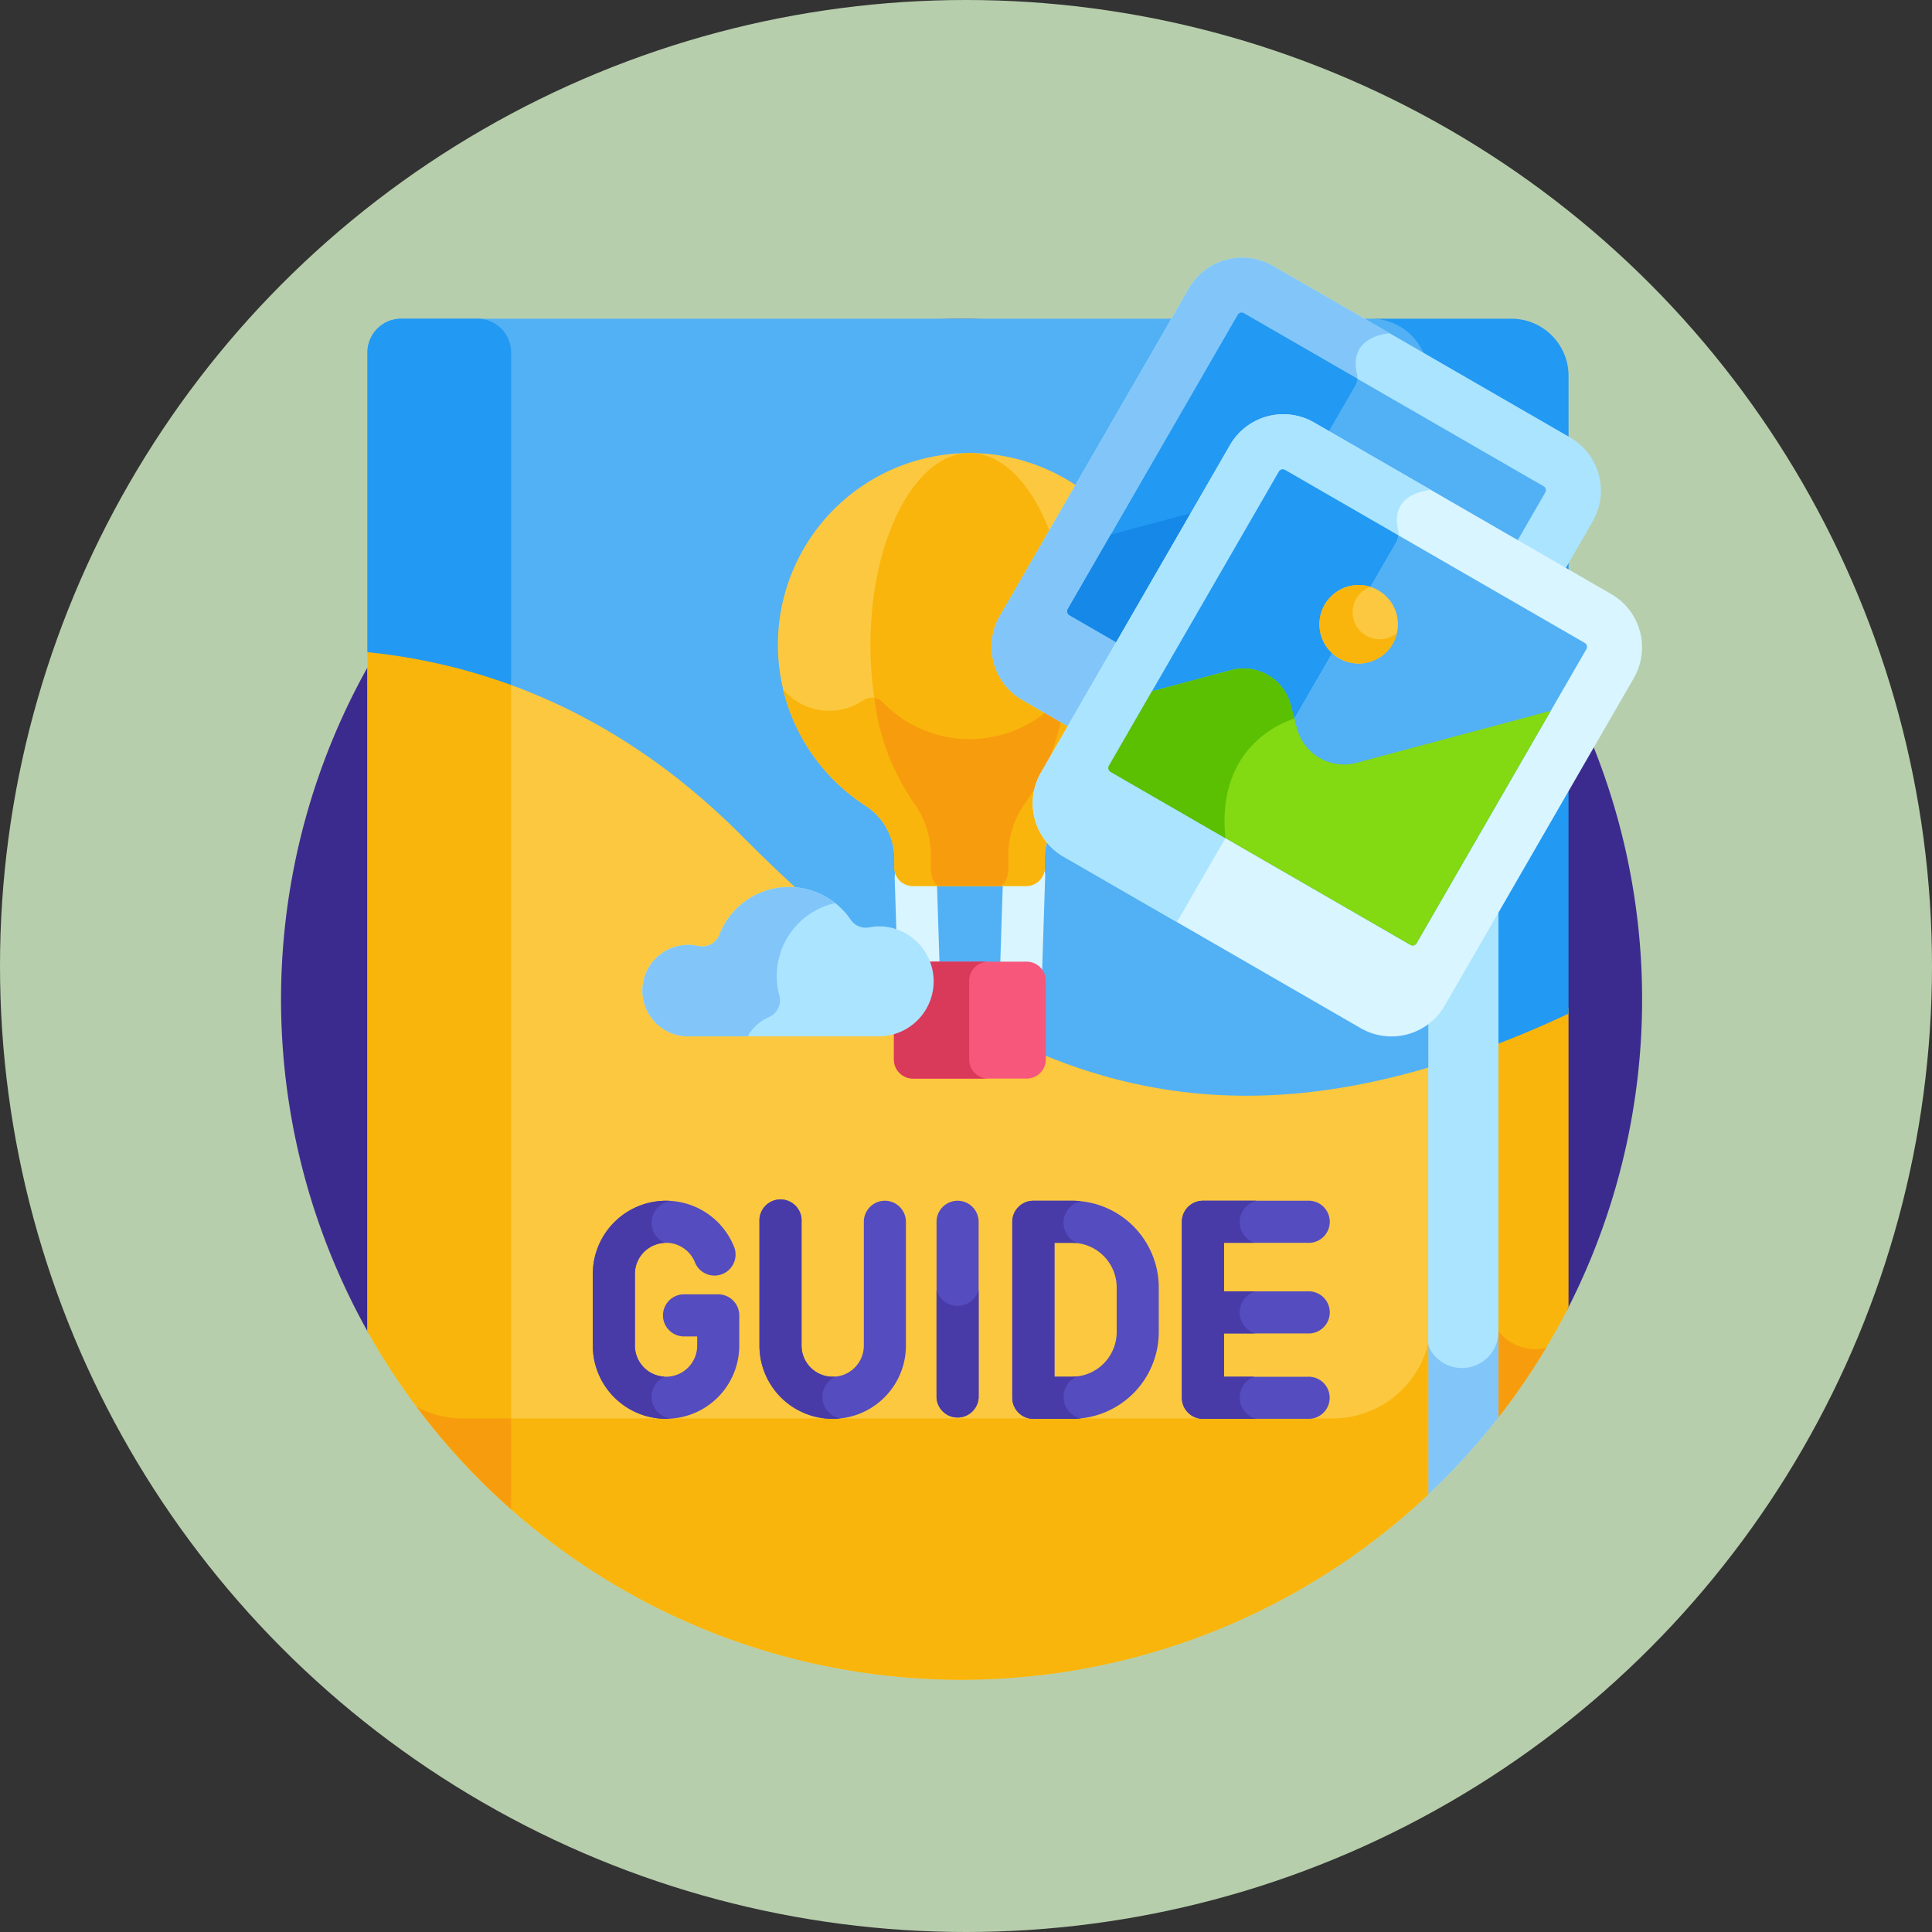 <svg xmlns="http://www.w3.org/2000/svg" width="165" height="165" viewBox="0 0 165 165">
  <rect x="0" y="0" width="165" height="165" fill="#333333" stroke="none"/>
  <g id="Grupo_953268" data-name="Grupo 953268" transform="translate(-508 -1029)">
    <circle id="Elipse_5407" data-name="Elipse 5407" cx="82.5" cy="82.5" r="82.5" transform="translate(508 1029)" fill="#b7ceac"/>
    <g id="travel-guide" transform="translate(532 1051)">
      <path id="Trazado_690665" data-name="Trazado 690665" d="M109.837,106.657A58.121,58.121,0,1,0,7.508,108.7Zm0,0" transform="translate(0 -16.781)" fill="#3c2b8e"/>
      <path id="Trazado_690666" data-name="Trazado 690666" d="M424.248,270.16a85.684,85.684,0,0,1-12.217,4.68v37.083a58.306,58.306,0,0,0,12.217-16.214Zm0,0" transform="translate(-314.29 -206.074)" fill="#f9b50b"/>
      <path id="Trazado_690667" data-name="Trazado 690667" d="M439.474,387.949a4.058,4.058,0,0,1-4.059-1.441l-.892,8.476A58.261,58.261,0,0,0,439.474,387.949Zm0,0" transform="translate(-331.447 -294.821)" fill="#f79d0d"/>
      <path id="Trazado_690668" data-name="Trazado 690668" d="M408.6,81.347V26.867A4.88,4.88,0,0,0,403.732,22H391.516a4.881,4.881,0,0,1,4.867,4.867V86.028A85.685,85.685,0,0,0,408.6,81.347Zm0,0" transform="translate(-298.641 -16.781)" fill="#2299f2"/>
      <path id="Trazado_690669" data-name="Trazado 690669" d="M416.636,47.645h-4.6v94.548a58.413,58.413,0,0,0,6.228-6.8V49.269A1.624,1.624,0,0,0,416.636,47.645Zm0,0" transform="translate(-314.29 -36.343)" fill="#abe4fe"/>
      <path id="Trazado_690670" data-name="Trazado 690670" d="M412.031,386.579v14.092a58.412,58.412,0,0,0,6.228-6.8v-7.365a3.114,3.114,0,0,1-6.228.071Zm0,0" transform="translate(-314.29 -294.821)" fill="#82c6f9"/>
      <path id="Trazado_690671" data-name="Trazado 690671" d="M121.462,175.583c-22.411,6.53-39.465-.814-58.373-19.844-10.389-10.457-21.7-14.653-31.991-15.7v58.468a58.121,58.121,0,0,0,90.6,13.939V175.514c-.08.023-.16.05-.239.072Zm0,0" transform="translate(-23.721 -106.82)" fill="#fbc840"/>
      <path id="Trazado_690672" data-name="Trazado 690672" d="M127.082,397.261H52.767a8.3,8.3,0,0,1-3.935-.989,58.111,58.111,0,0,0,86.4,7.474V390.832A8.41,8.41,0,0,1,127.082,397.261Zm0,0" transform="translate(-37.248 -298.12)" fill="#f9b50b"/>
      <path id="Trazado_690673" data-name="Trazado 690673" d="M121.7,26.867A4.881,4.881,0,0,0,116.834,22H33.972A2.883,2.883,0,0,0,31.1,24.874V50.48c10.292,1.047,21.6,5.243,31.991,15.7,18.976,19.1,36.084,26.428,58.612,19.775Zm0,0" transform="translate(-23.721 -16.781)" fill="#52b0f5"/>
      <path id="Trazado_690674" data-name="Trazado 690674" d="M31.1,198.5a58.373,58.373,0,0,0,12.273,15.211V142.842A50.558,50.558,0,0,0,31.1,140.035Zm0,0" transform="translate(-23.721 -106.817)" fill="#f9b50b"/>
      <path id="Trazado_690675" data-name="Trazado 690675" d="M52.779,414.76a8.3,8.3,0,0,1-3.932-.987,58.487,58.487,0,0,0,8.063,8.744V414.76Zm0,0" transform="translate(-37.26 -315.619)" fill="#f79d0d"/>
      <path id="Trazado_690676" data-name="Trazado 690676" d="M40.5,22H33.972A2.883,2.883,0,0,0,31.1,24.874V50.48a50.509,50.509,0,0,1,12.273,2.8V24.874A2.883,2.883,0,0,0,40.5,22Zm0,0" transform="translate(-23.721 -16.781)" fill="#2299f2"/>
      <g id="Grupo_947402" data-name="Grupo 947402" transform="translate(26.628 80.548)">
        <path id="Trazado_690677" data-name="Trazado 690677" d="M182.966,339.555a1.8,1.8,0,0,0-1.8,1.8v10.57a2.661,2.661,0,1,1-5.322,0v-10.57a1.8,1.8,0,1,0-3.593,0v10.57a6.254,6.254,0,1,0,12.509,0v-10.57A1.8,1.8,0,0,0,182.966,339.555Zm0,0" transform="translate(-158.02 -339.555)" fill="#554cbf"/>
        <path id="Trazado_690678" data-name="Trazado 690678" d="M268.376,339.555h-3.3a1.8,1.8,0,0,0-1.8,1.8V356.38a1.8,1.8,0,0,0,1.8,1.8h3.3a7.419,7.419,0,0,0,7.41-7.41v-3.8A7.419,7.419,0,0,0,268.376,339.555Zm3.817,11.211a3.821,3.821,0,0,1-3.817,3.817h-1.5V343.148h1.5a3.821,3.821,0,0,1,3.817,3.817Zm0,0" transform="translate(-227.451 -339.555)" fill="#554cbf"/>
        <path id="Trazado_690679" data-name="Trazado 690679" d="M237.816,339.555a1.8,1.8,0,0,0-1.8,1.8V356.38a1.8,1.8,0,0,0,3.593,0V341.351A1.8,1.8,0,0,0,237.816,339.555Zm0,0" transform="translate(-206.659 -339.555)" fill="#554cbf"/>
        <path id="Trazado_690680" data-name="Trazado 690680" d="M335.07,350.886a1.8,1.8,0,1,0,0-3.593h-7.117v-4.145h7.117a1.8,1.8,0,1,0,0-3.593h-8.914a1.8,1.8,0,0,0-1.8,1.8V356.38a1.8,1.8,0,0,0,1.8,1.8h8.914a1.8,1.8,0,1,0,0-3.594h-7.117v-3.7Zm0,0" transform="translate(-274.043 -339.555)" fill="#554cbf"/>
        <path id="Trazado_690681" data-name="Trazado 690681" d="M122.961,347.548h-3.022a1.8,1.8,0,0,0,0,3.594h1.226v.78a2.661,2.661,0,1,1-5.322,0v-6.113a2.661,2.661,0,0,1,5.155-.929,1.8,1.8,0,0,0,3.366-1.257,6.255,6.255,0,0,0-12.115,2.186v6.113a6.254,6.254,0,1,0,12.509,0v-2.577A1.8,1.8,0,0,0,122.961,347.548Zm0,0" transform="translate(-112.25 -339.555)" fill="#554cbf"/>
      </g>
      <path id="Trazado_690682" data-name="Trazado 690682" d="M260.629,227.189h-.059a1.8,1.8,0,0,1-1.737-1.853l.265-8.2a1.8,1.8,0,1,1,3.592.116l-.265,8.2A1.8,1.8,0,0,1,260.629,227.189Zm0,0" transform="translate(-197.432 -164.297)" fill="#d9f5ff"/>
      <path id="Trazado_690683" data-name="Trazado 690683" d="M222.982,227.191a1.8,1.8,0,0,1-1.795-1.738l-.264-8.2a1.8,1.8,0,0,1,3.591-.116l.265,8.2a1.8,1.8,0,0,1-1.737,1.854Zm0,0" transform="translate(-168.515 -164.299)" fill="#d9f5ff"/>
      <path id="Trazado_690684" data-name="Trazado 690684" d="M232,253.484H222.29a1.635,1.635,0,0,0-1.63,1.63v6.725a1.635,1.635,0,0,0,1.63,1.63H232a1.635,1.635,0,0,0,1.631-1.63v-6.725A1.635,1.635,0,0,0,232,253.484Zm0,0" transform="translate(-168.316 -193.354)" fill="#f7577a"/>
      <path id="Trazado_690685" data-name="Trazado 690685" d="M227.085,261.84v-6.725a1.635,1.635,0,0,1,1.63-1.63H222.29a1.635,1.635,0,0,0-1.63,1.63v6.725a1.635,1.635,0,0,0,1.63,1.63h6.426A1.635,1.635,0,0,1,227.085,261.84Zm0,0" transform="translate(-168.316 -193.354)" fill="#d93a59"/>
      <path id="Trazado_690686" data-name="Trazado 690686" d="M150.72,229.975a4.706,4.706,0,0,0-1.193.066,1.559,1.559,0,0,1-1.6-.617,6.373,6.373,0,0,0-11.228,1.231,1.585,1.585,0,0,1-1.827.983,3.906,3.906,0,1,0-.848,7.718h16.351a4.7,4.7,0,0,0,.342-9.38Zm0,0" transform="translate(-99.254 -172.848)" fill="#abe4fe"/>
      <path id="Trazado_690687" data-name="Trazado 690687" d="M140.108,238.2a3.938,3.938,0,0,1,.815-.484,1.584,1.584,0,0,0,.891-1.874,6.369,6.369,0,0,1,4.777-7.864,6.37,6.37,0,0,0-9.884,2.68,1.585,1.585,0,0,1-1.828.983,3.906,3.906,0,1,0-.847,7.719h5.081A3.82,3.82,0,0,1,140.108,238.2Zm0,0" transform="translate(-99.257 -172.848)" fill="#82c6f9"/>
      <path id="Trazado_690688" data-name="Trazado 690688" d="M195,70.376a16.371,16.371,0,0,0-8.594,30.138,5.357,5.357,0,0,1,2.431,4.51v.745a1.583,1.583,0,0,0,1.583,1.583h9.685a1.583,1.583,0,0,0,1.583-1.583v-.745a5.364,5.364,0,0,1,2.437-4.514A16.371,16.371,0,0,0,195,70.376Zm0,0" transform="translate(-136.456 -53.68)" fill="#fbc840"/>
      <path id="Trazado_690689" data-name="Trazado 690689" d="M208.7,157.3a5.121,5.121,0,0,1-2.886-.887,1.31,1.31,0,0,0-1.686.139,10.32,10.32,0,0,1-14.855.007,1.311,1.311,0,0,0-1.682-.139,5.154,5.154,0,0,1-6.818-.951,16.4,16.4,0,0,0,7.067,9.953,5.356,5.356,0,0,1,2.431,4.51v.745a1.583,1.583,0,0,0,1.583,1.583h9.685a1.582,1.582,0,0,0,1.583-1.583v-.745a5.364,5.364,0,0,1,2.437-4.513,16.39,16.39,0,0,0,7.051-9.913A5.15,5.15,0,0,1,208.7,157.3Zm0,0" transform="translate(-137.894 -118.592)" fill="#f9b50b"/>
      <path id="Trazado_690690" data-name="Trazado 690690" d="M220.54,70.376c-4.483.136-8.173,7.131-8.326,15.794-.107,6.015,1.466,11.334,3.882,14.343a7.546,7.546,0,0,1,1.257,4.51v.745c0,.874.366,1.583.818,1.583h5.009c.452,0,.818-.709.818-1.583v-.745a7.551,7.551,0,0,1,1.261-4.514c2.336-2.913,3.884-7.989,3.884-13.765C229.144,77.616,225.279,70.232,220.54,70.376Zm0,0" transform="translate(-161.869 -53.68)" fill="#f9b50b"/>
      <path id="Trazado_690691" data-name="Trazado 690691" d="M229.182,158.879a10.32,10.32,0,0,1-14.855.007,1.234,1.234,0,0,0-.71-.36,19.647,19.647,0,0,0,3.553,9.223,7.545,7.545,0,0,1,1.257,4.51V173c0,.874.366,1.583.818,1.583h5.009c.452,0,.818-.709.818-1.583v-.745a7.551,7.551,0,0,1,1.261-4.514,19.662,19.662,0,0,0,3.55-9.226A1.226,1.226,0,0,0,229.182,158.879Zm0,0" transform="translate(-162.943 -120.916)" fill="#f79d0d"/>
      <path id="Trazado_690692" data-name="Trazado 690692" d="M305.235,15.368,279.826.7a5.254,5.254,0,0,0-7.155,1.917l-16.163,28a5.253,5.253,0,0,0,1.917,7.155l25.409,14.67a5.254,5.254,0,0,0,7.155-1.917l16.163-28A5.252,5.252,0,0,0,305.235,15.368Zm0,0" transform="translate(-195.127 0)" fill="#abe4fe"/>
      <path id="Trazado_690693" data-name="Trazado 690693" d="M289.827,6.471,279.826.7a5.254,5.254,0,0,0-7.155,1.917l-16.163,28a5.253,5.253,0,0,0,1.917,7.155l9.7,5.6,18.743-32.444a1.37,1.37,0,0,0,.152-1C286.233,6.627,289.826,6.471,289.827,6.471Zm0,0" transform="translate(-195.127 0)" fill="#82c6f9"/>
      <path id="Trazado_690694" data-name="Trazado 690694" d="M323.757,34.644l-25.6-14.78a.384.384,0,0,0-.524.14l-14.5,25.123a.384.384,0,0,0,.141.524l25.6,14.78a.383.383,0,0,0,.524-.14l14.5-25.123A.383.383,0,0,0,323.757,34.644Zm0,0" transform="translate(-215.925 -15.113)" fill="#52b0f5"/>
      <path id="Trazado_690695" data-name="Trazado 690695" d="M298.157,19.864a.384.384,0,0,0-.524.14l-14.5,25.123a.384.384,0,0,0,.141.524l9.8,5.657,14.6-25.273a1.394,1.394,0,0,0,.178-.578Zm0,0" transform="translate(-215.926 -15.113)" fill="#2299f2"/>
      <path id="Trazado_690696" data-name="Trazado 690696" d="M304.265,99.58a4.15,4.15,0,0,1-5.083-2.935l-.549-2.047a4.151,4.151,0,0,0-5.084-2.935l-6.753,1.81-3.668,6.352a.384.384,0,0,0,.141.524l25.6,14.78a.382.382,0,0,0,.524-.14l11.463-19.856Zm0,0" transform="translate(-215.926 -69.811)" fill="#2299f2"/>
      <path id="Trazado_690697" data-name="Trazado 690697" d="M298.633,94.6a4.151,4.151,0,0,0-5.084-2.935l-6.753,1.81-3.668,6.352a.384.384,0,0,0,.141.524l9.8,5.657,5.891-10.2Zm0,0" transform="translate(-215.926 -69.811)" fill="#1588e8"/>
      <path id="Trazado_690698" data-name="Trazado 690698" d="M320.048,71.764l-25.409-14.67a5.255,5.255,0,0,0-7.155,1.917l-16.163,28a5.254,5.254,0,0,0,1.917,7.155l25.41,14.67a5.252,5.252,0,0,0,7.155-1.917l16.163-28A5.253,5.253,0,0,0,320.048,71.764Zm0,0" transform="translate(-206.426 -43.018)" fill="#d9f5ff"/>
      <path id="Trazado_690699" data-name="Trazado 690699" d="M338.57,91.04l-25.6-14.78a.383.383,0,0,0-.524.141l-14.506,25.123a.383.383,0,0,0,.141.524l25.6,14.781a.383.383,0,0,0,.524-.141l14.506-25.123A.385.385,0,0,0,338.57,91.04Zm0,0" transform="translate(-227.225 -58.131)" fill="#52b0f5"/>
      <path id="Trazado_690700" data-name="Trazado 690700" d="M117.271,356.3a1.878,1.878,0,0,1,1.124-1.72,2.662,2.662,0,0,1-2.552-2.656v-6.113a2.661,2.661,0,0,1,2.552-2.655,1.878,1.878,0,0,1,.521-3.583c-.137-.009-.274-.016-.412-.016a6.261,6.261,0,0,0-6.254,6.254v6.113a6.261,6.261,0,0,0,6.254,6.255c.14,0,.279-.007.417-.016A1.878,1.878,0,0,1,117.271,356.3Zm0,0" transform="translate(-85.622 -259.006)" fill="#483ba8"/>
      <path id="Trazado_690701" data-name="Trazado 690701" d="M177.633,356.3a1.879,1.879,0,0,1,1.141-1.728,2.457,2.457,0,0,1-.262.014,2.664,2.664,0,0,1-2.661-2.661v-10.57a1.8,1.8,0,1,0-3.593,0v10.57a6.251,6.251,0,0,0,6.9,6.221A1.878,1.878,0,0,1,177.633,356.3Zm0,0" transform="translate(-131.395 -259.006)" fill="#483ba8"/>
      <path id="Trazado_690702" data-name="Trazado 690702" d="M237.816,373.114a1.88,1.88,0,0,1-1.8-1.329v9.179a1.8,1.8,0,0,0,3.593,0v-9.179A1.88,1.88,0,0,1,237.816,373.114Zm0,0" transform="translate(-180.031 -283.591)" fill="#483ba8"/>
      <path id="Trazado_690703" data-name="Trazado 690703" d="M329.294,356.353a1.877,1.877,0,0,1,1.254-1.77h-2.6v-3.7h2.659a1.879,1.879,0,0,1,.023-3.593h-2.682v-4.145h2.584a1.877,1.877,0,0,1,.2-3.593h-4.584a1.8,1.8,0,0,0-1.8,1.8V356.38a1.8,1.8,0,0,0,1.8,1.8h4.57A1.878,1.878,0,0,1,329.294,356.353Zm0,0" transform="translate(-247.416 -259.006)" fill="#483ba8"/>
      <path id="Trazado_690704" data-name="Trazado 690704" d="M267.653,356.3a1.879,1.879,0,0,1,1.187-1.746,3.842,3.842,0,0,1-.464.031h-1.5V343.148h1.5a3.836,3.836,0,0,1,.464.031,1.878,1.878,0,0,1,.306-3.584,7.3,7.3,0,0,0-.77-.04h-3.3a1.8,1.8,0,0,0-1.8,1.8v15.027a1.8,1.8,0,0,0,1.8,1.8h3.3a7.557,7.557,0,0,0,.77-.04A1.879,1.879,0,0,1,267.653,356.3Zm0,0" transform="translate(-200.823 -259.006)" fill="#483ba8"/>
      <path id="Trazado_690705" data-name="Trazado 690705" d="M304.64,62.868l-10-5.775a5.255,5.255,0,0,0-7.155,1.917l-16.163,28a5.254,5.254,0,0,0,1.917,7.155l9.7,5.6L301.682,67.32a1.373,1.373,0,0,0,.152-1C301.045,63.024,304.639,62.868,304.64,62.868Zm0,0" transform="translate(-206.426 -43.018)" fill="#abe4fe"/>
      <path id="Trazado_690706" data-name="Trazado 690706" d="M312.97,76.26a.383.383,0,0,0-.524.141l-14.506,25.123a.383.383,0,0,0,.141.524l9.8,5.657,14.6-25.273a1.393,1.393,0,0,0,.177-.578Zm0,0" transform="translate(-227.225 -58.131)" fill="#2299f2"/>
      <path id="Trazado_690707" data-name="Trazado 690707" d="M319.077,155.975a4.151,4.151,0,0,1-5.083-2.936l-.549-2.046a4.151,4.151,0,0,0-5.083-2.936l-6.753,1.81-3.668,6.353a.383.383,0,0,0,.141.524l25.6,14.781a.383.383,0,0,0,.524-.141l11.463-19.855Zm0,0" transform="translate(-227.225 -112.828)" fill="#83d912"/>
      <path id="Trazado_690708" data-name="Trazado 690708" d="M378.876,118.328a3.352,3.352,0,1,0,1.227,4.579A3.353,3.353,0,0,0,378.876,118.328Zm0,0" transform="translate(-285.164 -89.915)" fill="#fbc840"/>
      <path id="Trazado_690709" data-name="Trazado 690709" d="M377.841,122.2a2.314,2.314,0,0,1,.348-4.172,3.349,3.349,0,1,0,2.281,3.95A2.313,2.313,0,0,1,377.841,122.2Zm0,0" transform="translate(-285.166 -89.914)" fill="#f9b50b"/>
      <path id="Trazado_690710" data-name="Trazado 690710" d="M313.77,152.208,313.445,151a4.149,4.149,0,0,0-5.083-2.935l-6.753,1.809-3.668,6.353a.385.385,0,0,0,.141.524l9.8,5.657C307.012,153.978,313.77,152.208,313.77,152.208Zm0,0" transform="translate(-227.225 -112.829)" fill="#5bbf02"/>
    </g>
  </g>
</svg>

